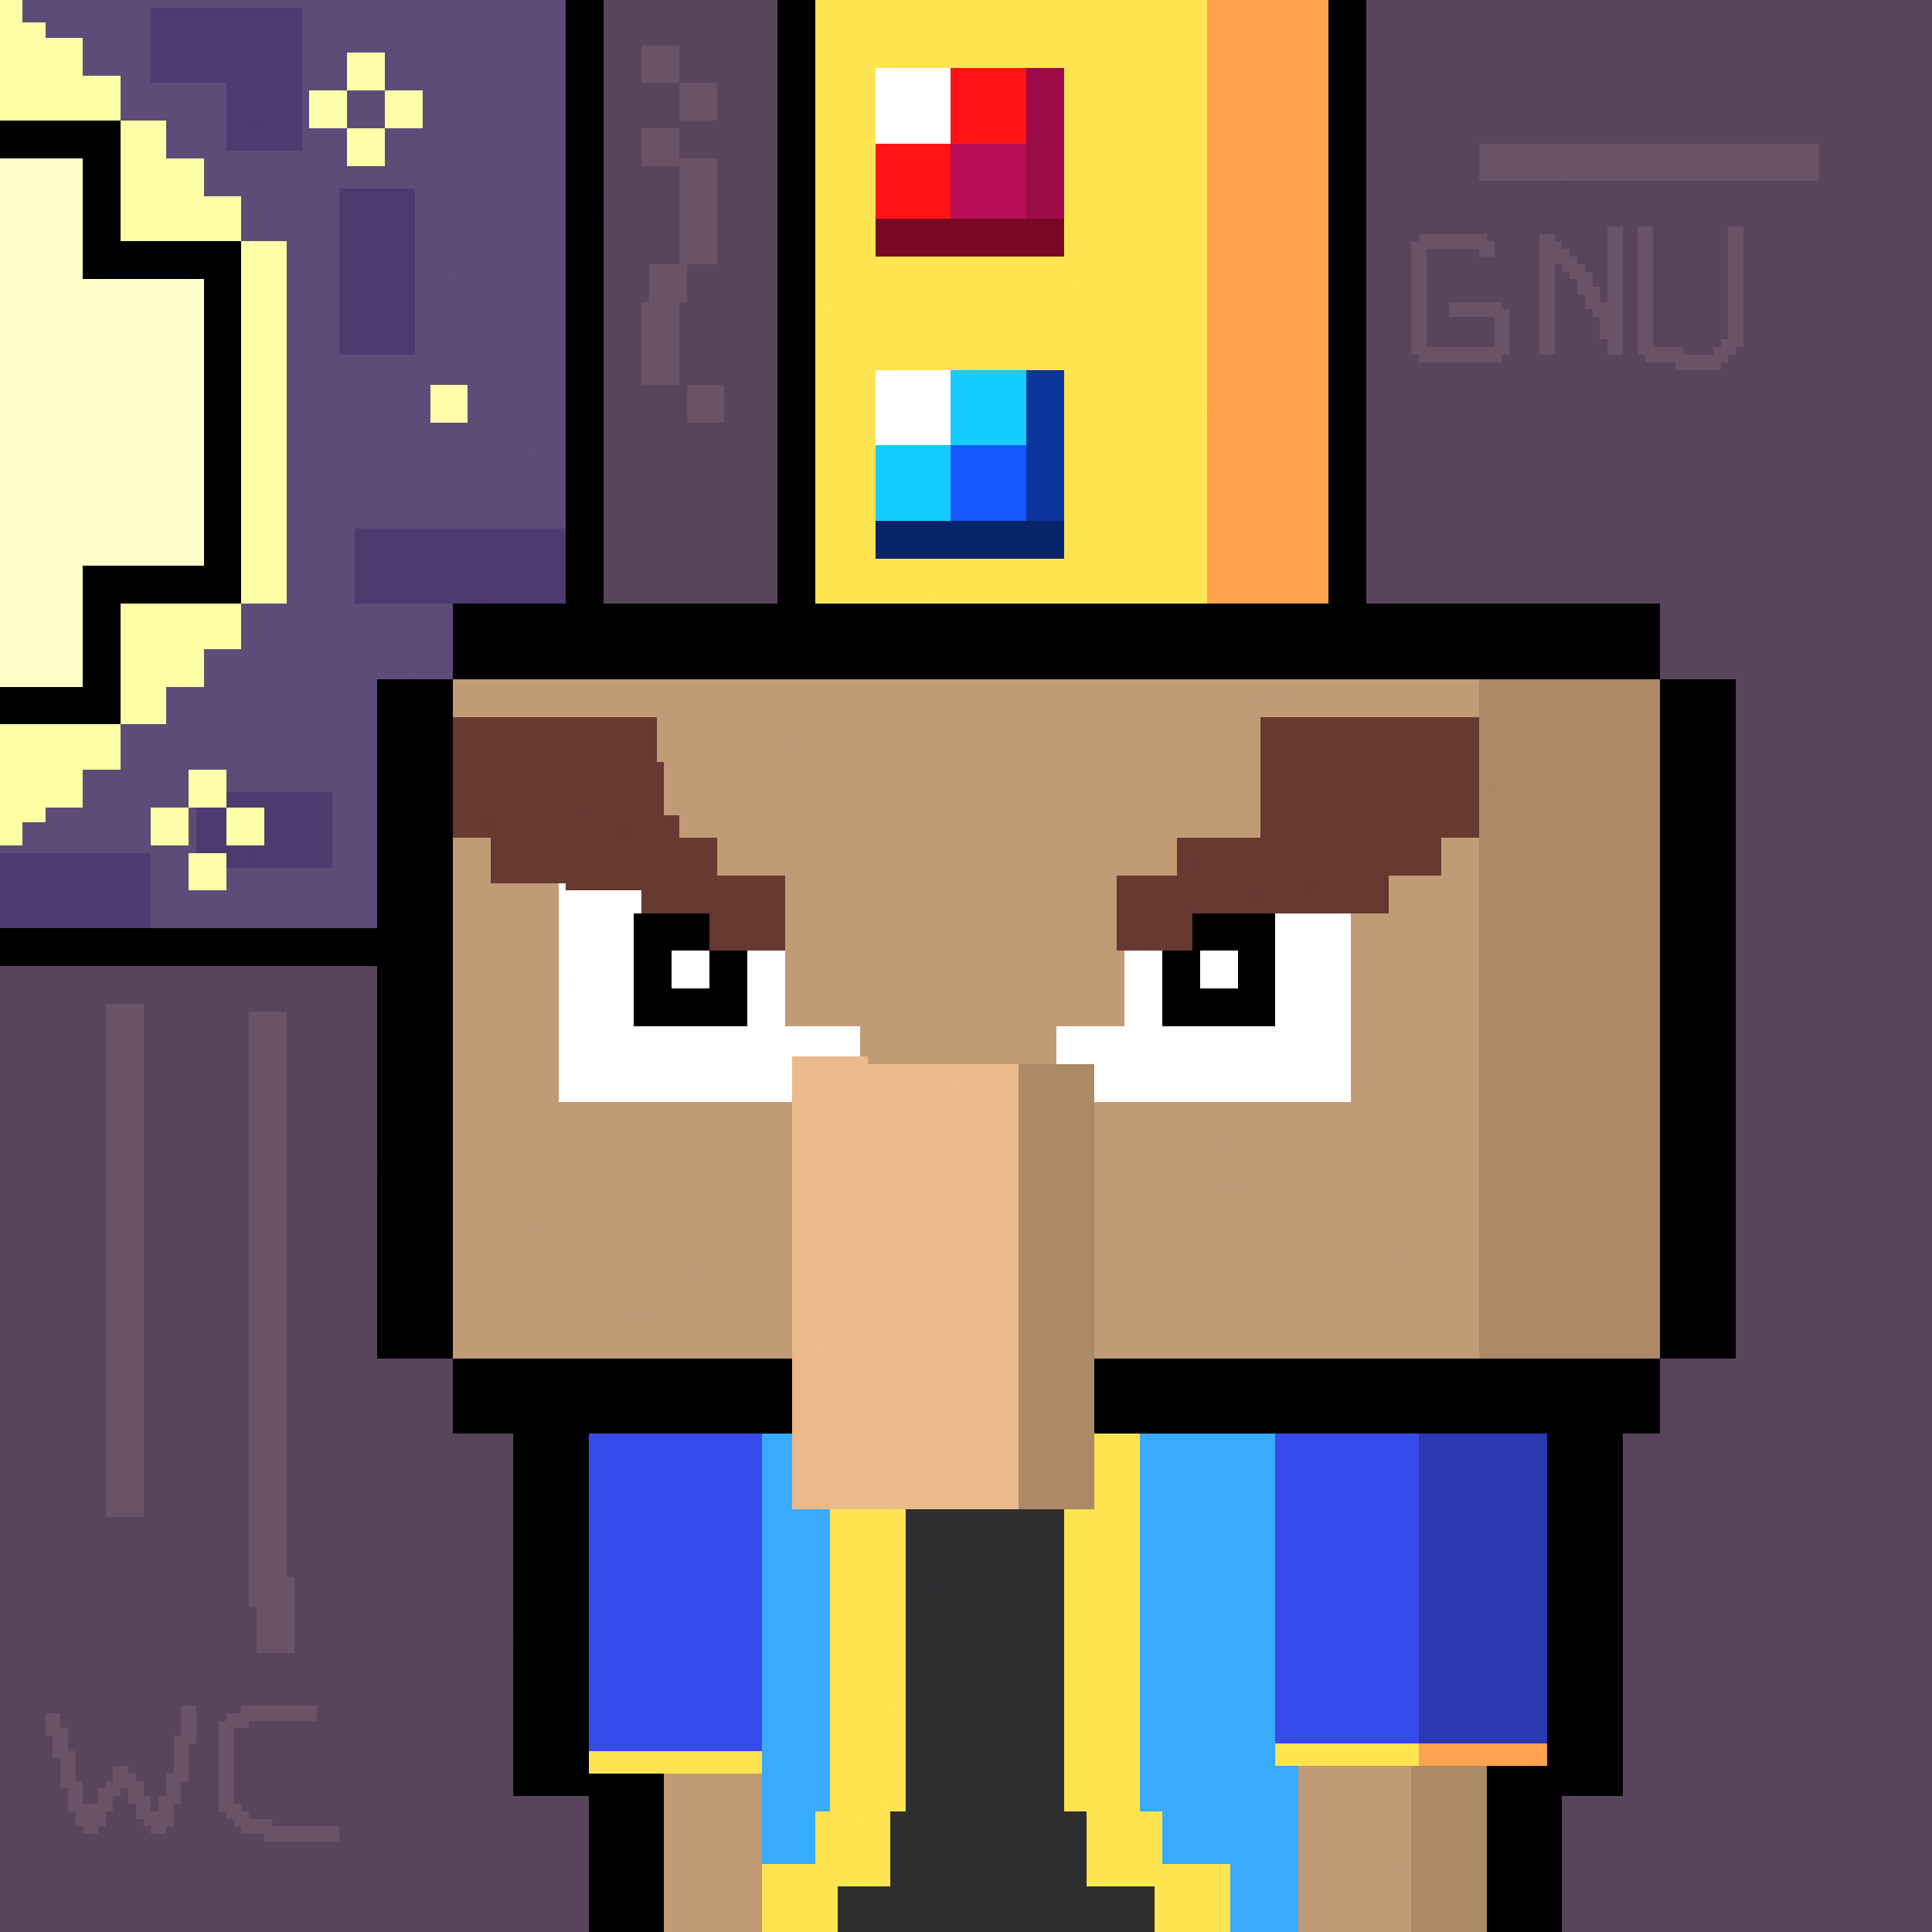 <svg xmlns="http://www.w3.org/2000/svg" viewBox="0 -0.5 256 256" shape-rendering="crispEdges">
  <rect x="0" y="-0.5" width="256" height="256" fill="#333333" stroke="none"/>
  <path stroke="#ffffa7" d="M0 0h3M0 1h3M0 2h3M0 3h6M0 4h6M0 5h11M0 6h11M0 7h11M0 8h11M0 9h11M0 10h16M0 11h16M0 12h16M0 13h16M0 14h11m1 0h4M0 15h16m0 1h6m-6 1h6m-6 1h6m-6 1h6m-6 1h6m-6 1h11m-11 1h11m-11 1h11m-11 1h11m-11 1h11m-11 1h16m-16 1h16m-16 1h6m1 0h9m-16 1h16m-16 1h16m-16 1h16m0 1h6m-6 1h6m-6 1h6m-6 1h6m-6 1h6m-6 1h6m-6 1h6m-6 1h4m1 0h1m-6 1h6m-6 1h6m-6 1h6m-6 1h6m-6 1h6m-6 1h6m-6 1h6m-6 1h6m-6 1h6m-6 1h6m-6 1h6m-6 1h6m-6 1h6m-6 1h6m-6 1h6m-6 1h6m-6 1h6m-6 1h5m-5 1h6m-6 1h6m-6 1h6m-6 1h6m-6 1h6m-6 1h6m-6 1h6m-6 1h6m-6 1h6m-6 1h6m-6 1h6m-6 1h6m-6 1h6m-6 1h6m-6 1h6m-6 1h6m-6 1h6m-6 1h6m-6 1h6m-6 1h6m-6 1h6m-6 1h6m-22 1h16m-16 1h16m-16 1h16m-16 1h16m-16 1h16m-16 1h16m-16 1h11m-11 1h11m-11 1h11m-11 1h11m-11 1h11m-11 1h6m-6 1h6m-6 1h6m-6 1h6m-6 1h6M0 96h16M0 97h16M0 98h16M0 99h16m-16 1h16m-16 1h16m-16 1h11m-11 1h11m-11 1h11m-11 1h11m-11 1h11m-11 1h6m-6 1h6m-6 1h3m-3 1h3m-3 1h3"/>
  <path stroke="#5d4c78" d="M3 0h72M3 1h17m20 0h35M3 2h14m1 0h2m20 0h35M6 3h14m20 0h35M6 4h14m20 0h35M11 5h9m20 0h35M11 6h9m20 0h35M11 7h9m20 0h6m5 0h24M11 8h5m1 0h3m20 0h6m5 0h24M11 9h9m20 0h4m1 0h1m5 0h24m-59 1h4m20 0h6m5 0h24m-59 1h14m10 0h6m5 0h24m-59 1h8m1 0h5m10 0h1m5 0h5m5 0h19m-59 1h14m10 0h1m5 0h5m5 0h19m-59 1h14m10 0h1m5 0h5m5 0h19m-59 1h14m10 0h1m5 0h5m5 0h19m-53 1h8m10 0h1m5 0h5m5 0h19m-53 1h8m10 0h6m5 0h24m-53 1h8m10 0h6m5 0h24m-53 1h8m10 0h6m5 0h24m-53 1h19m1 0h4m5 0h24m-48 1h19m5 0h24m-48 1h48m-48 1h48m-48 1h22m1 0h25m-48 1h18m10 0h20m-43 1h13m10 0h20m-43 1h13m10 0h20m-43 1h13m10 0h20m-43 1h13m10 0h20m-43 1h13m10 0h20m-43 1h13m10 0h20m-37 1h7m10 0h20m-37 1h7m10 0h20m-37 1h7m10 0h20m-37 1h7m10 0h20m-37 1h7m10 0h4m1 0h15m-37 1h7m10 0h20m-37 1h7m10 0h20m-37 1h7m10 0h20m-37 1h7m10 0h20m-37 1h7m10 0h20m-37 1h1m1 0h5m10 0h20m-37 1h7m10 0h20m-37 1h7m10 0h20m-37 1h7m10 0h20m-37 1h7m10 0h2m1 0h17m-37 1h37m-37 1h37m-37 1h37m-37 1h37m-37 1h19m5 0h13m-37 1h19m5 0h13m-37 1h19m5 0h13m-36 1h18m5 0h13m-37 1h19m5 0h13m-37 1h7m1 0h29m-37 1h37m-37 1h37m-37 1h32m1 0h4m-37 1h37m-37 1h37m-37 1h37m-37 1h37m-37 1h37m-37 1h37m-37 1h37m-37 1h37m-37 1h37m-37 1h37m-37 1h9m-9 1h9m-9 1h9m-9 1h9m-9 1h9m-9 1h9m-9 1h9m-9 1h9m-9 1h9m-9 1h9m-15 1h28m-28 1h25m1 0h2m-28 1h28m-28 1h28m-28 1h14m1 0h13m-28 1h28m-33 1h33m-33 1h33m-33 1h33m-33 1h27m1 0h5m-33 1h23m-28 1h28m-28 1h5m1 0h22m-28 1h28m-28 1h23m1 0h4m-28 1h28m-34 1h34m-34 1h34m-34 1h34m-34 1h34m-34 1h34m-34 1h34m-39 1h14m5 0h20m-39 1h14m5 0h20m-39 1h14m5 0h20m-39 1h14m19 0h6m-39 1h14m19 0h6m-44 1h14m5 0h1m18 0h6m-44 1h14m5 0h1m18 0h6m-47 1h17m5 0h1m18 0h6m-47 1h17m5 0h1m18 0h6m-47 1h17m5 0h1m18 0h6m-50 1h26m18 0h6m-30 1h5m19 0h6m-30 1h2m1 0h2m19 0h6m-30 1h5m5 0h20m-30 1h5m5 0h20m-30 1h5m5 0h20m-30 1h30m-30 1h30m-30 1h30m-30 1h30m-30 1h30"/>
  <path stroke="#000" d="M75 0h5m23 0h5m68 0h5M75 1h5m23 0h5m68 0h5M75 2h5m23 0h5m68 0h5M75 3h5m23 0h5m68 0h5M75 4h5m23 0h5m68 0h5M75 5h5m23 0h5m68 0h5M75 6h5m23 0h5m68 0h5M75 7h5m23 0h5m68 0h5M75 8h5m23 0h5m68 0h5M75 9h5m23 0h5m68 0h5M75 10h5m23 0h5m68 0h5M75 11h5m23 0h5m68 0h5M75 12h5m23 0h5m68 0h5M75 13h5m23 0h5m68 0h5M75 14h5m23 0h5m68 0h5M75 15h5m23 0h5m68 0h5M0 16h16m59 0h5m23 0h5m68 0h5M0 17h16m59 0h5m23 0h5m68 0h5M0 18h16m59 0h5m23 0h5m68 0h5M0 19h16m59 0h5m23 0h5m68 0h5M0 20h16m59 0h5m23 0h5m68 0h5M11 21h5m59 0h5m23 0h5m68 0h5M11 22h5m59 0h2m1 0h2m23 0h5m68 0h5M11 23h5m59 0h5m23 0h5m68 0h5M11 24h5m59 0h5m23 0h5m68 0h5M11 25h5m59 0h5m23 0h5m68 0h5M11 26h5m59 0h5m23 0h5m68 0h5M11 27h5m59 0h5m23 0h5m68 0h5M11 28h5m59 0h5m23 0h5m68 0h5M11 29h5m59 0h5m23 0h4m69 0h5M11 30h5m59 0h5m23 0h5m68 0h5M11 31h5m59 0h5m23 0h5m68 0h5M11 32h21m43 0h5m23 0h5m68 0h5M11 33h10m1 0h10m43 0h5m23 0h5m68 0h5M11 34h21m43 0h5m23 0h5m68 0h5M11 35h21m43 0h5m23 0h5m68 0h5M11 36h21m43 0h5m23 0h5m68 0h5M27 37h5m43 0h5m23 0h4m69 0h5M27 38h5m43 0h5m23 0h5m68 0h5M27 39h5m43 0h5m23 0h5m68 0h5M27 40h5m43 0h5m23 0h5m68 0h5M27 41h5m43 0h5m23 0h5m68 0h5M27 42h5m43 0h5m23 0h5m68 0h5M27 43h5m43 0h5m23 0h5m68 0h5M27 44h5m43 0h5m23 0h5m68 0h5M27 45h5m43 0h5m23 0h5m68 0h5M27 46h5m43 0h5m23 0h5m68 0h5M27 47h5m43 0h5m23 0h5m68 0h5M27 48h5m43 0h5m23 0h5m68 0h5M27 49h5m43 0h5m23 0h5m68 0h5M27 50h5m43 0h5m23 0h5m68 0h5M27 51h5m43 0h5m23 0h5m68 0h5M27 52h5m43 0h5m23 0h5m68 0h5M27 53h5m43 0h5m23 0h5m68 0h5M27 54h5m43 0h5m23 0h5m68 0h5M27 55h5m43 0h5m23 0h5m68 0h5M27 56h5m43 0h5m23 0h5m68 0h5M27 57h5m43 0h5m23 0h5m68 0h2m1 0h2M27 58h5m43 0h5m23 0h5m68 0h5M27 59h5m43 0h5m23 0h5m68 0h5M27 60h5m43 0h5m23 0h5m68 0h5M27 61h5m43 0h5m23 0h5m68 0h5M27 62h5m43 0h5m23 0h5m68 0h5M27 63h5m43 0h5m23 0h5m68 0h5M27 64h5m43 0h5m23 0h5m68 0h5M27 65h5m43 0h5m23 0h5m68 0h5M27 66h5m43 0h5m23 0h5m68 0h5M27 67h5m43 0h5m23 0h5m68 0h5M27 68h5m43 0h5m23 0h5m68 0h5M27 69h5m43 0h5m23 0h5m68 0h5M27 70h5m43 0h5m23 0h5m68 0h5M27 71h5m43 0h5m23 0h5m68 0h5M27 72h5m43 0h5m23 0h5m68 0h5M27 73h5m43 0h5m23 0h5m68 0h5M27 74h5m43 0h5m23 0h5m68 0h5M11 75h18m1 0h2m43 0h5m23 0h5m68 0h5M11 76h21m43 0h5m23 0h5m68 0h5M11 77h21m43 0h5m23 0h5m68 0h5M11 78h21m43 0h5m23 0h5m68 0h5M11 79h19m1 0h1m43 0h5m23 0h5m68 0h5M11 80h5m44 0h3m1 0h101m1 0h53M11 81h5m44 0h160M11 82h5m44 0h65m1 0h35m1 0h58M11 83h5m44 0h139m1 0h20M11 84h5m44 0h99m1 0h60M11 85h5m44 0h160M11 86h5m44 0h128m1 0h31M11 87h5m44 0h160M11 88h5m44 0h160M11 89h5m44 0h160M11 90h5m34 0h10m160 0h10M0 91h16m34 0h10m160 0h10M0 92h16m34 0h10m160 0h10M0 93h16m34 0h10m160 0h10M0 94h16m34 0h10m160 0h10M0 95h16m34 0h10m160 0h10M50 96h10m160 0h10M50 97h10m160 0h10M50 98h10m160 0h10M50 99h10m160 0h10m-180 1h10m160 0h10m-180 1h10m160 0h10m-180 1h10m160 0h10m-180 1h10m160 0h10m-180 1h10m160 0h10m-180 1h10m160 0h10m-180 1h10m160 0h10m-180 1h10m160 0h10m-180 1h10m160 0h10m-180 1h10m160 0h10m-180 1h10m160 0h10m-180 1h10m160 0h10m-180 1h10m160 0h10m-180 1h10m160 0h10m-180 1h10m160 0h10m-180 1h10m160 0h10m-180 1h10m160 0h10m-180 1h10m160 0h10m-180 1h10m160 0h10m-180 1h10m160 0h10m-180 1h10m160 0h10m-180 1h10m24 0h10m64 0h11m51 0h10m-180 1h10m24 0h10m64 0h11m51 0h10M0 123h60m24 0h10m64 0h11m51 0h1m1 0h8M0 124h60m24 0h10m64 0h11m51 0h10M0 125h3m1 0h56m24 0h10m64 0h11m51 0h10M0 126h60m24 0h5m5 0h5m55 0h5m5 0h5m51 0h10M0 127h60m24 0h5m5 0h5m55 0h5m5 0h5m51 0h10m-180 1h10m24 0h5m5 0h5m55 0h5m5 0h5m51 0h10m-180 1h10m24 0h5m5 0h5m55 0h5m5 0h5m51 0h10m-180 1h10m24 0h5m5 0h5m55 0h5m5 0h5m51 0h10m-180 1h10m24 0h15m55 0h15m51 0h10m-180 1h10m24 0h3m1 0h11m55 0h15m51 0h10m-180 1h10m24 0h15m55 0h15m51 0h10m-180 1h10m24 0h15m55 0h15m51 0h10m-180 1h10m24 0h15m55 0h15m51 0h10m-180 1h10m160 0h10m-180 1h10m160 0h10m-180 1h10m160 0h10m-180 1h10m160 0h10m-180 1h10m160 0h10m-180 1h10m160 0h10m-180 1h10m160 0h10m-180 1h10m160 0h10m-180 1h10m160 0h10m-180 1h10m160 0h10m-180 1h10m160 0h10m-180 1h10m160 0h10m-180 1h4m1 0h5m160 0h10m-180 1h10m160 0h10m-180 1h10m160 0h10m-180 1h10m160 0h10m-180 1h10m160 0h10m-180 1h10m160 0h10m-180 1h10m160 0h10m-180 1h10m160 0h10m-180 1h10m160 0h10m-180 1h10m160 0h10m-180 1h10m160 0h10m-180 1h10m160 0h10m-180 1h10m160 0h10m-180 1h10m160 0h10m-180 1h10m160 0h10m-180 1h10m160 0h10m-180 1h10m160 0h10m-180 1h10m160 0h10m-180 1h10m160 0h10m-180 1h10m160 0h10m-180 1h10m160 0h10m-180 1h10m160 0h10m-180 1h10m160 0h10m-180 1h10m160 0h10m-180 1h10m160 0h10m-180 1h10m160 0h10m-180 1h10m160 0h10m-180 1h10m160 0h10m-180 1h10m160 0h10m-180 1h10m160 0h10m-180 1h10m160 0h10m-180 1h10m160 0h10m-170 1h45m40 0h70m1 0h4m-160 1h45m40 0h21m1 0h53m-160 1h45m40 0h75m-160 1h45m40 0h48m1 0h26m-160 1h45m40 0h75m-160 1h19m1 0h25m40 0h75m-160 1h19m1 0h25m40 0h75m-160 1h45m40 0h75m-160 1h18m1 0h26m40 0h75m-160 1h45m40 0h75m-152 1h10m127 0h10m-147 1h10m127 0h10m-147 1h10m127 0h10m-147 1h10m127 0h10m-147 1h10m127 0h10m-147 1h10m127 0h10m-147 1h10m127 0h4m1 0h5m-147 1h10m127 0h10m-147 1h10m127 0h10m-147 1h10m127 0h10m-147 1h10m127 0h10m-147 1h10m127 0h10m-147 1h10m127 0h10m-147 1h10m127 0h4m1 0h5m-147 1h10m127 0h10m-147 1h10m127 0h10m-147 1h10m127 0h10m-147 1h10m127 0h10m-147 1h10m127 0h10m-147 1h10m127 0h10m-147 1h10m127 0h10m-147 1h10m127 0h10m-147 1h10m127 0h10m-147 1h10m127 0h10m-147 1h10m127 0h10m-147 1h10m127 0h10m-147 1h10m127 0h10m-147 1h10m127 0h10m-147 1h10m127 0h10m-147 1h10m127 0h10m-147 1h4m1 0h5m127 0h10m-147 1h10m127 0h10m-147 1h10m127 0h10m-147 1h10m127 0h10m-147 1h10m127 0h10m-147 1h10m127 0h10m-147 1h10m127 0h10m-147 1h10m127 0h10m-147 1h10m127 0h10m-147 1h10m127 0h10m-147 1h10m127 0h10m-147 1h10m127 0h10m-147 1h10m127 0h10m-147 1h10m127 0h10m-147 1h10m119 0h18m-147 1h20m109 0h6m1 0h11m-147 1h20m109 0h18m-147 1h20m109 0h18m-137 1h10m109 0h10m-129 1h10m109 0h2m1 0h7m-129 1h10m109 0h10m-129 1h10m109 0h3m1 0h6m-129 1h10m109 0h10m-129 1h10m109 0h10m-129 1h10m109 0h10m-129 1h10m109 0h10m-129 1h10m109 0h10m-129 1h10m109 0h10m-129 1h10m109 0h10m-129 1h10m109 0h10m-129 1h10m109 0h10m-129 1h10m109 0h10m-129 1h10m109 0h10m-129 1h10m109 0h10m-129 1h10m109 0h10m-129 1h10m109 0h10"/>
  <path stroke="#58455b" d="M80 0h23m78 0h75M80 1h23m78 0h75M80 2h23m78 0h75M80 3h23m78 0h75M80 4h23m78 0h75M80 5h23m78 0h75M80 6h5m5 0h13m78 0h75M80 7h5m5 0h13m78 0h59m1 0h15M80 8h5m5 0h13m78 0h75M80 9h5m5 0h13m78 0h75M80 10h4m6 0h13m78 0h75M80 11h10m5 0h8m78 0h75M80 12h10m5 0h8m78 0h75M80 13h10m5 0h8m78 0h75M80 14h10m5 0h8m78 0h75M80 15h10m5 0h8m78 0h43m1 0h31M80 16h23m78 0h75M80 17h5m5 0h2m1 0h10m78 0h75M80 18h5m5 0h13m78 0h75M80 19h5m5 0h13m79 0h14m45 0h15M80 20h5m5 0h13m78 0h15m45 0h15M80 21h5m10 0h8m78 0h15m45 0h15M80 22h10m5 0h8m78 0h15m45 0h15M80 23h10m5 0h8m78 0h15m45 0h15M80 24h10m5 0h8m78 0h26m1 0h48M80 25h10m5 0h8m78 0h45m1 0h15m1 0h13M80 26h10m5 0h8m78 0h75M81 27h9m5 0h8m78 0h75M80 28h10m5 0h8m78 0h36m1 0h38M80 29h10m5 0h8m78 0h75M80 30h10m5 0h8m78 0h32m2 0h2m2 0h10m2 0h21m1 0h3M80 31h10m5 0h8m78 0h7m9 0h7m2 0h7m2 0h2m2 0h10m2 0h25M80 32h10m5 0h8m78 0h6m11 0h6m3 0h6m2 0h2m2 0h10m2 0h25M80 33h10m5 0h5m1 0h2m78 0h6m2 0h7m2 0h6m4 0h5m2 0h2m2 0h10m2 0h25M80 34h10m5 0h8m78 0h6m2 0h15m5 0h4m2 0h2m2 0h10m2 0h25M80 35h6m5 0h12m78 0h6m2 0h15m2 0h1m3 0h3m2 0h2m2 0h10m2 0h25M80 36h6m5 0h12m78 0h6m2 0h15m2 0h2m3 0h2m2 0h2m2 0h10m2 0h25M80 37h6m5 0h12m78 0h6m2 0h15m2 0h3m2 0h2m2 0h2m2 0h10m2 0h25M80 38h6m5 0h12m78 0h6m2 0h15m2 0h3m3 0h1m2 0h2m2 0h10m2 0h25M80 39h6m5 0h12m78 0h6m2 0h15m2 0h2m1 0h1m2 0h1m2 0h2m2 0h10m2 0h25M80 40h2m1 0h2m5 0h13m78 0h6m2 0h3m7 0h5m2 0h4m5 0h2m2 0h10m2 0h25M82 41h3m5 0h13m78 0h6m2 0h3m8 0h4m2 0h5m4 0h2m2 0h10m2 0h25M80 42h5m5 0h13m78 0h6m2 0h9m2 0h4m2 0h6m3 0h2m2 0h10m2 0h25M80 43h5m5 0h13m78 0h6m2 0h9m2 0h4m2 0h6m3 0h2m2 0h10m2 0h25M80 44h5m5 0h13m78 0h6m2 0h9m2 0h4m2 0h6m3 0h2m2 0h10m2 0h25M80 45h5m5 0h13m78 0h6m2 0h9m2 0h4m2 0h7m2 0h2m2 0h9m3 0h25M80 46h5m5 0h13m78 0h6m13 0h4m2 0h7m2 0h2m6 0h4m3 0h26M80 47h5m5 0h13m78 0h7m11 0h19m11 0h27M80 48h5m5 0h9m1 0h3m78 0h41m6 0h28M80 49h5m5 0h13m78 0h75M80 50h5m5 0h13m78 0h75M80 51h11m5 0h7m78 0h16m1 0h58M80 52h11m5 0h7m78 0h75M80 53h11m5 0h7m78 0h75M81 54h10m5 0h7m78 0h52m1 0h22M80 55h11m5 0h7m78 0h75M80 56h23m78 0h75M80 57h23m78 0h75M80 58h23m78 0h75M80 59h3m1 0h19m78 0h75M80 60h23m78 0h75M80 61h23m78 0h75M80 62h23m78 0h75M80 63h23m78 0h75M80 64h23m78 0h73m1 0h1M80 65h23m78 0h75M80 66h23m78 0h20m1 0h54M80 67h23m78 0h75M80 68h23m78 0h47m1 0h27M80 69h23m78 0h75M80 70h23m78 0h75M80 71h23m78 0h75M80 72h23m78 0h75M80 73h23m78 0h58m1 0h4m1 0h11M80 74h23m78 0h34m1 0h40M80 75h23m78 0h75M80 76h23m78 0h75M80 77h23m78 0h75M80 78h23m78 0h31m1 0h43M80 79h23m78 0h75m-36 1h36m-36 1h36m-36 1h36m-36 1h36m-36 1h36m-36 1h36m-36 1h36m-36 1h36m-36 1h36m-36 1h36m-26 1h26m-26 1h26m-26 1h26m-26 1h26m-26 1h26m-26 1h26m-26 1h26m-26 1h26m-26 1h26m-26 1h26m-26 1h26m-26 1h26m-26 1h26m-26 1h26m-26 1h26m-26 1h26m-26 1h26m-26 1h26m-26 1h26m-26 1h26m-26 1h26m-26 1h26m-26 1h26m-26 1h26m-26 1h26m-26 1h26m-26 1h26m-26 1h26m-26 1h26m-26 1h26m-26 1h17m1 0h8m-26 1h26m-26 1h26m-26 1h11m1 0h14m-26 1h26m-26 1h26m-26 1h26m-26 1h26M0 128h50m180 0h26M0 129h50m180 0h26M0 130h4m1 0h45m180 0h26M0 131h25m1 0h24m180 0h26M0 132h48m1 0h1m180 0h26M0 133h14m5 0h31m180 0h26M0 134h14m5 0h14m5 0h12m180 0h26M0 135h5m1 0h8m5 0h14m5 0h12m180 0h26M0 136h14m5 0h14m5 0h12m180 0h26M0 137h14m5 0h5m1 0h8m5 0h12m180 0h26M0 138h14m5 0h14m5 0h12m180 0h26M0 139h14m5 0h14m5 0h12m180 0h26M0 140h14m5 0h14m5 0h12m180 0h11m1 0h14M0 141h14m5 0h14m5 0h12m180 0h26M0 142h14m5 0h14m5 0h12m180 0h26M0 143h14m5 0h14m5 0h12m180 0h26M0 144h14m5 0h14m5 0h12m180 0h26M0 145h14m5 0h14m5 0h12m180 0h26M0 146h14m5 0h14m5 0h12m180 0h26M0 147h14m5 0h14m5 0h12m180 0h2m1 0h23M0 148h14m5 0h14m5 0h12m180 0h26M0 149h11m1 0h2m6 0h13m5 0h12m180 0h26M0 150h14m5 0h14m5 0h12m180 0h26M0 151h14m5 0h14m5 0h12m180 0h26M0 152h14m5 0h14m5 0h12m180 0h26M0 153h14m5 0h14m5 0h12m180 0h26M0 154h14m5 0h14m5 0h11m181 0h26M0 155h14m6 0h13m5 0h2m1 0h9m180 0h26M0 156h14m5 0h14m5 0h12m180 0h26M0 157h14m5 0h14m5 0h12m180 0h26M0 158h14m5 0h14m5 0h12m180 0h26M0 159h14m5 0h14m5 0h9m1 0h2m180 0h26M0 160h14m5 0h14m5 0h12m180 0h26M0 161h14m5 0h14m5 0h12m180 0h26M0 162h14m5 0h14m5 0h12m180 0h26M0 163h14m5 0h6m1 0h7m5 0h12m180 0h26M0 164h14m5 0h14m5 0h12m180 0h17m1 0h2m1 0h5M0 165h14m5 0h14m5 0h12m180 0h26M0 166h14m5 0h14m5 0h12m180 0h26M0 167h14m5 0h14m5 0h12m180 0h26M0 168h14m5 0h12m1 0h1m5 0h12m180 0h26M0 169h14m5 0h14m5 0h12m180 0h26M0 170h14m5 0h14m5 0h12m180 0h26M0 171h14m5 0h14m5 0h12m180 0h26M0 172h14m5 0h14m5 0h12m180 0h26M0 173h14m5 0h14m5 0h12m180 0h26M0 174h14m5 0h14m5 0h12m180 0h26M0 175h14m5 0h3m1 0h10m5 0h9m1 0h2m180 0h26M0 176h14m5 0h14m5 0h12m180 0h26M0 177h14m5 0h14m5 0h12m180 0h26M0 178h14m5 0h14m5 0h12m180 0h26M0 179h14m5 0h14m5 0h12m180 0h26M0 180h14m5 0h14m5 0h18m1 0h3m160 0h36M0 181h14m5 0h14m5 0h22m160 0h6m1 0h29M0 182h14m5 0h14m5 0h22m160 0h36M0 183h14m5 0h14m5 0h22m160 0h36M0 184h14m5 0h14m5 0h22m160 0h36M0 185h14m5 0h14m5 0h22m160 0h36M0 186h14m5 0h14m5 0h22m160 0h36M0 187h14m5 0h14m5 0h22m160 0h36M0 188h14m5 0h14m5 0h22m160 0h36M0 189h14m5 0h14m5 0h22m160 0h36M0 190h14m5 0h14m5 0h30m147 0h41M0 191h14m5 0h9m1 0h4m5 0h30m147 0h41M0 192h14m5 0h14m5 0h30m147 0h41M0 193h2m1 0h11m5 0h14m5 0h30m147 0h41M0 194h14m5 0h14m5 0h30m147 0h41M0 195h14m5 0h14m5 0h30m147 0h41M0 196h14m5 0h14m5 0h30m147 0h41M0 197h10m1 0h3m5 0h14m5 0h30m147 0h41M0 198h14m5 0h14m5 0h30m147 0h41M0 199h14m5 0h14m5 0h16m1 0h13m147 0h41M0 200h14m5 0h14m5 0h30m147 0h41M0 201h33m5 0h30m147 0h41M0 202h33m5 0h30m147 0h41M0 203h33m5 0h30m147 0h31m1 0h9M0 204h33m5 0h30m147 0h41M0 205h33m5 0h30m147 0h41M0 206h33m5 0h30m147 0h41M0 207h33m5 0h30m147 0h41M0 208h33m5 0h16m1 0h13m147 0h41M0 209h33m6 0h29m147 0h41M0 210h33m6 0h29m147 0h41M0 211h33m6 0h29m147 0h41M0 212h33m6 0h29m147 0h5m1 0h35M0 213h34m5 0h29m147 0h41M0 214h34m5 0h29m147 0h41M0 215h34m5 0h2m1 0h26m147 0h41M0 216h34m5 0h29m147 0h41M0 217h34m5 0h28m148 0h41M0 218h28m1 0h5m5 0h29m147 0h41M0 219h68m147 0h41M0 220h68m147 0h41M0 221h68m147 0h41M0 222h68m147 0h41M0 223h68m147 0h41M0 224h68m147 0h28m1 0h12M0 225h68m147 0h41M0 226h24m2 0h6m10 0h26m147 0h2m1 0h9m1 0h28M0 227h6m2 0h16m2 0h4m12 0h26m147 0h41M0 228h6m2 0h16m2 0h3m4 0h11m1 0h23m147 0h41M0 229h6m3 0h15m2 0h3m2 0h37m147 0h41M0 230h7m2 0h14m3 0h3m2 0h37m147 0h41M0 231h7m2 0h14m2 0h4m2 0h37m147 0h41M0 232h7m3 0h13m2 0h2m1 0h1m2 0h37m147 0h41M0 233h8m2 0h13m2 0h4m2 0h37m147 0h41M0 234h8m2 0h5m2 0h6m2 0h4m2 0h37m147 0h41M0 235h8m2 0h5m3 0h4m3 0h4m2 0h37m147 0h41M0 236h8m3 0h3m5 0h3m2 0h5m2 0h37m147 0h41M0 237h9m2 0h2m3 0h1m2 0h3m3 0h4m2 0h37m147 0h41M0 238h9m2 0h2m2 0h2m3 0h1m3 0h5m2 0h47m129 0h49M0 239h9m6 0h3m2 0h1m2 0h6m3 0h46m129 0h49M0 240h10m4 0h4m5 0h7m3 0h45m129 0h49M0 241h10m4 0h5m4 0h8m5 0h23m1 0h18m129 0h49M0 242h11m2 0h7m2 0h10m13 0h33m129 0h46m1 0h2M0 243h35m10 0h33m129 0h49M0 244h13m1 0h64m129 0h49M0 245h78m129 0h49M0 246h78m129 0h49M0 247h78m129 0h20m1 0h28M0 248h78m129 0h21m1 0h27M0 249h78m129 0h49M0 250h6m1 0h71m129 0h49M0 251h78m129 0h49M0 252h78m129 0h49M0 253h78m129 0h49M0 254h78m129 0h49M0 255h78m129 0h49"/>
  <path stroke="#fee451" d="M108 0h52m-52 1h52m-52 1h52m-52 1h52m-52 1h52m-52 1h52m-52 1h52m-52 1h52m-52 1h52m-52 1h8m25 0h19m-52 1h8m25 0h19m-52 1h8m25 0h19m-52 1h8m25 0h19m-52 1h8m25 0h19m-52 1h8m25 0h19m-52 1h8m25 0h19m-52 1h8m25 0h19m-52 1h8m25 0h19m-52 1h8m25 0h19m-52 1h8m25 0h5m1 0h13m-52 1h8m25 0h19m-52 1h8m25 0h19m-52 1h8m25 0h19m-52 1h8m25 0h19m-52 1h8m25 0h19m-52 1h8m25 0h19m-52 1h8m25 0h19m-52 1h8m25 0h19m-52 1h8m25 0h19m-52 1h8m25 0h19m-52 1h8m25 0h19m-52 1h8m25 0h19m-52 1h8m25 0h19m-52 1h8m25 0h19m-52 1h52m-52 1h52m-52 1h52m-52 1h34m1 0h17m-52 1h32m1 0h19m-52 1h52m-52 1h1m1 0h50m-52 1h52m-52 1h52m-52 1h52m-52 1h9m1 0h37m1 0h4m-52 1h49m1 0h2m-52 1h52m-52 1h52m-52 1h52m-52 1h8m25 0h18m-51 1h8m25 0h19m-52 1h8m25 0h19m-52 1h8m25 0h19m-52 1h8m25 0h19m-52 1h8m25 0h19m-52 1h8m25 0h19m-52 1h8m25 0h19m-52 1h8m25 0h19m-52 1h8m25 0h19m-52 1h8m25 0h19m-52 1h8m25 0h19m-52 1h8m25 0h19m-52 1h8m25 0h19m-52 1h8m25 0h19m-52 1h8m25 0h19m-52 1h8m25 0h19m-52 1h8m25 0h19m-52 1h8m25 0h19m-52 1h8m25 0h19m-52 1h8m25 0h19m-52 1h8m25 0h19m-52 1h8m25 0h19m-52 1h8m25 0h19m-52 1h8m25 0h19m-52 1h25m1 0h3m1 0h22m-52 1h52m-52 1h52m-52 1h6m1 0h22m1 0h22m-52 1h52m-52 1h15m1 0h36m-15 111h6m-6 1h6m-6 1h6m-6 1h6m-6 1h6m-6 1h6m-6 1h6m-6 1h6m-6 1h6m-6 1h6m-41 1h10m21 0h10m-41 1h10m21 0h10m-41 1h10m21 0h10m-41 1h10m21 0h10m-41 1h10m21 0h10m-41 1h10m21 0h10m-41 1h10m21 0h10m-41 1h10m21 0h10m-41 1h10m21 0h10m-41 1h10m21 0h10m-41 1h10m21 0h10m-41 1h10m21 0h10m-41 1h10m21 0h10m-41 1h10m21 0h10m-41 1h10m21 0h10m-41 1h10m21 0h10m-41 1h10m21 0h10m-41 1h10m21 0h10m-41 1h10m21 0h10m-41 1h10m21 0h10m-41 1h10m21 0h10m-41 1h10m21 0h10m-41 1h10m21 0h10m-41 1h10m21 0h1m1 0h8m-41 1h10m21 0h10m-41 1h10m21 0h10m-41 1h8m1 0h1m21 0h10m-41 1h10m21 0h3m1 0h6m-41 1h10m21 0h10m-41 1h10m21 0h10m-41 1h10m21 0h10m-41 1h10m21 0h10m18 0h19m-110 1h23m9 0h10m21 0h4m1 0h5m18 0h19m-110 1h23m9 0h10m21 0h10m18 0h19m-110 1h23m9 0h10m21 0h10m-41 1h10m21 0h10m-41 1h10m21 0h10m-41 1h10m21 0h10m-41 1h10m21 0h10m-41 1h7m1 0h2m21 0h10m-43 1h10m26 0h10m-46 1h5m1 0h4m26 0h10m-46 1h10m26 0h10m-46 1h10m26 0h10m-46 1h10m26 0h10m-46 1h10m26 0h10m-46 1h10m26 0h10m-53 1h17m26 0h19m-62 1h17m26 0h19m-62 1h17m26 0h19m-62 1h10m42 0h10m-62 1h10m42 0h10m-62 1h10m42 0h10m-62 1h10m42 0h10m-62 1h10m42 0h10m-62 1h10m42 0h10"/>
  <path stroke="#fea350" d="M160 0h16m-16 1h16m-16 1h16m-16 1h16m-16 1h16m-16 1h16m-16 1h16m-16 1h16m-16 1h16m-16 1h16m-16 1h16m-16 1h16m-16 1h16m-16 1h8m1 0h7m-16 1h16m-16 1h16m-16 1h16m-16 1h16m-16 1h16m-16 1h16m-16 1h16m-16 1h16m-16 1h16m-16 1h16m-16 1h16m-16 1h16m-16 1h16m-16 1h16m-16 1h16m-16 1h16m-16 1h16m-16 1h16m-16 1h16m-16 1h16m-16 1h16m-16 1h16m-16 1h13m1 0h2m-16 1h16m-16 1h16m-16 1h16m-16 1h16m-16 1h16m-16 1h16m-16 1h16m-16 1h16m-16 1h16m-16 1h16m-16 1h16m-16 1h16m-16 1h16m-16 1h16m-16 1h16m-16 1h16m-16 1h16m-15 1h15m-16 1h16m-16 1h16m-16 1h16m-16 1h16m-16 1h16m-16 1h16m-16 1h16m-16 1h16m-16 1h16m-16 1h16m-16 1h16m-16 1h16m-16 1h16m-16 1h16m-16 1h16m-16 1h16m-16 1h16m-16 1h16m-16 1h16m-16 1h16m-16 1h16m-16 1h16m-16 1h16m-16 1h16m-16 1h16"/>
  <path stroke="#4c3b6f" d="M20 1h20M20 2h20M20 3h20M20 4h14m1 0h5M20 5h20M20 6h20M20 7h20M20 8h20M20 9h20m-20 1h20m-10 1h10m-10 1h10m-10 1h10m-10 1h10m-10 1h10m-10 1h3m1 0h6m-10 1h10m-10 1h10m-10 1h10m5 6h10m-10 1h10m-10 1h10m-10 1h10m-10 1h10m-10 1h10m-10 1h10m-10 1h10m-10 1h10m-10 1h10m-10 1h10m-10 1h10m-10 1h10m-10 1h10m-10 1h10m-10 1h10m-10 1h10m-10 1h10m-10 1h10m-10 1h10m-10 1h10m-10 1h10m-8 24h4m1 0h23m-28 1h28m-28 1h28m-28 1h28m-28 1h28m-28 1h28m-28 1h28m-28 1h28m-28 1h28m-28 1h28m-45 26h14m-14 1h14m-18 1h4m5 0h9m-18 1h4m5 0h9m-18 1h4m5 0h9m-18 1h4m5 0h1m1 0h7m-18 1h4m5 0h9m-18 1h18m-44 1h20m10 0h3m1 0h10m-44 1h20m10 0h14m-44 1h20m-20 1h20m-20 1h20m-20 1h20m-20 1h20m-20 1h20m-20 1h20m-20 1h20"/>
  <path stroke="#5d4c79" d="M17 2h1m20 52h1"/>
  <path stroke="#4d3b6f" d="M34 4h1m1 106h1"/>
  <path stroke="#6a5367" d="M85 6h5m-5 1h5m-5 1h5m-5 1h5m-5 1h5m0 1h5m-5 1h5m-5 1h5m-5 1h5m-5 1h5m-10 2h5m-5 1h5m-5 1h5m106 0h45M85 20h5m106 0h45M85 21h10m101 0h45M90 22h5m101 0h10m1 0h34M90 23h5m101 0h45M90 24h5m-5 1h5m-5 1h5m-5 1h5m-5 1h5m-5 1h5m-5 1h5m118 0h2m2 0h2m10 0h2M90 31h5m93 0h9m7 0h2m7 0h2m2 0h2m10 0h2M90 32h5m92 0h11m6 0h3m6 0h2m2 0h2m10 0h2M90 33h5m92 0h2m7 0h2m6 0h4m5 0h2m2 0h2m10 0h2M90 34h5m92 0h2m15 0h5m4 0h2m2 0h2m10 0h2M86 35h5m96 0h2m15 0h2m1 0h3m3 0h2m2 0h2m10 0h2M86 36h5m96 0h2m15 0h2m2 0h3m2 0h2m2 0h2m10 0h2M86 37h5m96 0h2m15 0h2m3 0h2m2 0h2m2 0h2m10 0h2M86 38h5m96 0h2m15 0h2m3 0h3m1 0h2m2 0h2m10 0h2M86 39h5m96 0h2m15 0h2m4 0h2m1 0h2m2 0h2m10 0h2M85 40h5m97 0h2m3 0h7m5 0h2m4 0h5m2 0h2m10 0h2M85 41h5m97 0h2m3 0h8m4 0h2m5 0h4m2 0h2m10 0h2M85 42h5m97 0h2m9 0h2m4 0h2m6 0h3m2 0h2m10 0h2M85 43h5m97 0h2m9 0h2m4 0h2m6 0h3m2 0h2m10 0h2M85 44h5m97 0h2m9 0h2m4 0h2m6 0h3m2 0h2m10 0h2M85 45h5m97 0h2m9 0h2m4 0h2m7 0h2m2 0h2m9 0h3M85 46h5m97 0h13m4 0h2m7 0h2m2 0h6m4 0h3M85 47h5m98 0h11m20 0h10M85 48h5m132 0h6M85 49h5m-5 1h5m1 1h5m-5 1h5m-5 1h5m-5 1h5m-5 1h5m-82 78h5m-5 1h5m14 0h5m-24 1h5m14 0h5m-24 1h5m14 0h5m-24 1h5m14 0h5m-24 1h5m14 0h5m-24 1h5m14 0h5m-24 1h5m14 0h5m-24 1h5m14 0h5m-24 1h5m14 0h5m-24 1h5m14 0h5m-24 1h5m14 0h5m-24 1h5m14 0h5m-24 1h5m14 0h5m-24 1h5m14 0h5m-24 1h5m14 0h5m-24 1h5m14 0h5m-24 1h5m14 0h5m-24 1h5m14 0h5m-24 1h5m14 0h5m-24 1h5m14 0h5m-24 1h5m14 0h5m-24 1h5m14 0h5m-24 1h5m14 0h5m-24 1h5m14 0h5m-24 1h5m14 0h5m-24 1h5m14 0h5m-24 1h5m14 0h5m-24 1h5m14 0h5m-24 1h5m14 0h5m-24 1h5m14 0h5m-24 1h5m14 0h5m-24 1h5m14 0h5m-24 1h5m14 0h5m-24 1h5m14 0h5m-24 1h5m14 0h5m-24 1h5m14 0h5m-24 1h5m14 0h5m-24 1h5m14 0h5m-24 1h5m14 0h5m-24 1h5m14 0h5m-24 1h5m14 0h5m-24 1h5m14 0h5m-24 1h5m14 0h5m-24 1h5m14 0h5m-24 1h5m14 0h5m-24 1h5m14 0h5m-24 1h5m14 0h5m-24 1h5m14 0h5m-24 1h5m14 0h5m-24 1h5m14 0h5m-24 1h5m14 0h5m-24 1h5m14 0h5m-24 1h5m14 0h5m-24 1h5m14 0h5m-24 1h5m14 0h5m-24 1h5m14 0h5m-24 1h5m14 0h5m-24 1h5m14 0h5m-24 1h5m14 0h5m-24 1h5m14 0h4m-23 1h5m14 0h5m-24 1h5m14 0h5m-24 1h5m14 0h5m-24 1h5m14 0h5m-24 1h5m14 0h5m-24 1h5m15 0h4m-24 1h5m14 0h5m-5 1h5m-5 1h5m-5 1h5m-5 1h5m-5 1h5m-5 1h5m-5 1h5m-5 1h5m-5 1h6m-6 1h6m-6 1h6m-6 1h6m-5 1h5m-5 1h5m-5 1h5m-5 1h5m-5 1h5m-5 1h5m-15 8h2m6 0h10m-36 1h2m16 0h2m4 0h12m-36 1h2m16 0h2m3 0h4m-27 1h3m15 0h2m3 0h2m-24 1h2m14 0h3m3 0h2m-24 1h2m14 0h2m4 0h2m-24 1h3m13 0h2m4 0h2m-23 1h2m13 0h2m4 0h2m-23 1h2m5 0h2m6 0h2m4 0h2m-23 1h2m5 0h3m4 0h3m4 0h2m-23 1h3m3 0h5m3 0h2m5 0h2m-22 1h2m2 0h1m1 0h1m1 0h2m3 0h2m5 0h2m-22 1h2m2 0h2m2 0h3m1 0h3m5 0h2m-22 1h6m3 0h1m2 0h2m6 0h3m-22 1h4m4 0h5m7 0h3m-23 1h4m5 0h4m8 0h5m-25 1h2m7 0h2m10 0h13m-10 1h10"/>
  <path stroke="#ffffa9" d="M46 7h5m-5 1h5m-5 1h5m-5 1h5m-5 1h5m-10 1h5m5 0h5m-15 1h5m5 0h5m-15 1h5m5 0h5m-15 1h5m5 0h5m-15 1h5m5 0h5m-10 1h5m-5 1h5m-5 1h5m-5 1h5m-5 1h5m6 30h5m-5 1h5m-5 1h5m-5 1h5m-5 1h5m-37 47h5m-5 1h5m-5 1h5m-5 1h5m-5 1h5m-10 1h5m5 0h5m-15 1h5m5 0h5m-15 1h5m5 0h5m-15 1h5m5 0h5m-15 1h5m5 0h5m-10 2h5m-5 1h5m-5 1h5m-5 1h5m-5 1h5"/>
  <path stroke="#58455a" d="M240 7h1M80 27h1m136 1h1m-118 5h1m132 21h1M83 59h1m117 7h1m37 7h1m-25 1h1m31 46h1m-7 3h1m-217 8h1m22 1h1m192 8h1m5 24h1m2 0h1M47 175h1m8 5h1m-29 11h1m-27 2h1m7 4h1m43 11h1m165 4h1m-154 5h1m149 9h1m9 0h1m-184 2h1m-21 9h1m34 4h1m-47 3h1m214 4h1"/>
  <path stroke="#5c4c78" d="M16 8h1m27 1h1m4 15h1m7 22h1M45 56h1m0 28h1m-20 8h1m17 2h1m-24 20h1"/>
  <path stroke="#fff" d="M116 9h10m-10 1h10m-10 1h10m-10 1h10m-10 1h10m-10 1h10m-10 1h10m-10 1h10m-10 1h10m-10 1h10m-10 31h10m-10 1h10m-10 1h10m-10 1h10m-10 1h10m-10 1h10m-10 1h10m-10 1h10m-10 1h10m-10 1h10m-52 59h1m-1 1h11m-11 1h11m-11 1h11m-11 1h10m85 0h10m-105 1h10m85 0h10m-105 1h10m85 0h6m1 0h3m-105 1h10m85 0h10m-105 1h10m85 0h10m-105 1h10m5 0h5m5 0h5m45 0h5m5 0h5m5 0h10m-105 1h10m5 0h5m5 0h5m45 0h5m5 0h5m5 0h10m-105 1h10m5 0h5m5 0h5m45 0h5m5 0h5m5 0h10m-105 1h10m5 0h5m5 0h5m45 0h5m5 0h5m5 0h10m-105 1h1m1 0h8m5 0h5m5 0h5m45 0h5m5 0h5m5 0h10m-105 1h10m15 0h5m45 0h5m15 0h10m-105 1h10m15 0h5m45 0h5m15 0h10m-105 1h10m15 0h5m45 0h5m15 0h10m-105 1h10m15 0h5m45 0h5m15 0h10m-105 1h10m15 0h5m45 0h5m15 0h10m-105 1h40m26 0h39m-105 1h40m26 0h39m-105 1h40m26 0h39m-105 1h40m26 0h39m-105 1h6m1 0h22m1 0h1m35 0h39m-105 1h31m40 0h34m-105 1h31m40 0h34m-105 1h31m40 0h34m-105 1h31m40 0h33m-104 1h31m40 0h34"/>
  <path stroke="#fe1413" d="M126 9h10m-10 1h10m-10 1h5m1 0h4m-10 1h10m-10 1h10m-10 1h10m-10 1h10m-10 1h10m-10 1h10m-10 1h10m-20 1h10m-10 1h10m-10 1h10m-10 1h10m-10 1h10m-10 1h10m-10 1h10m-10 1h10m-10 1h10m-10 1h10"/>
  <path stroke="#9c0c49" d="M136 9h5m-5 1h5m-5 1h5m-5 1h5m-5 1h5m-5 1h5m-5 1h5m-5 1h2m1 0h2m-5 1h5m-5 1h5m-5 1h5m-5 1h5m-5 1h5m-5 1h5m-5 1h5m-5 1h5m-5 1h5m-5 1h5m-5 1h5m-5 1h5"/>
  <path stroke="#59455b" d="M84 10h1m96 9h1m44 6h1m15 0h1m-35 14h1M80 41h1m18 7h1m97 3h1M80 54h1m173 10h1m-11 9h1m-33 5h1M4 130h1m0 5h1m18 2h1m207 10h1m-214 2h1m20 6h1m6 4h1m-17 9h1m-10 7h1m203 6h1M54 199h1m191 4h1m6 39h1"/>
  <path stroke="#ff1413" d="M131 11h1"/>
  <path stroke="#5d4d78" d="M24 12h1m16 8h1m17 16h1m-21 6h1m30 17h1M57 81h1m-4 8h1"/>
  <path stroke="#fea250" d="M168 13h1m-9 41h1"/>
  <path stroke="#feffa7" d="M11 14h1m10 14h1m13 11h1"/>
  <path stroke="#58445b" d="M224 15h1M92 17h1m159 13h1M82 40h1m-2 1h1m146 27h1M11 149h1m37 5h1m-31 1h1m5 8h1m15 52h1m-14 3h1m214 6h1m-217 8h1m199 15h1M6 250h1"/>
  <path stroke="#4c3a6f" d="M33 16h1m-1 97h1"/>
  <path stroke="#9c0c48" d="M138 16h1"/>
  <path stroke="#b80e55" d="M126 19h10m-10 1h10m-10 1h10m-10 1h10m-10 1h10m-10 1h10m-10 1h10m-10 1h10m-10 1h10m-10 1h7m1 0h2"/>
  <path stroke="#fee450" d="M146 19h1m8 25h1m-23 30h1m3 3h1m6 150h1m0 5h1"/>
  <path stroke="#ffffcb" d="M0 21h11M0 22h11M0 23h11M0 24h11M0 25h11M0 26h11M0 27h11M0 28h11M0 29h11M0 30h11M0 31h11M0 32h11M0 33h11M0 34h11M0 35h11M0 36h11M0 37h27M0 38h27M0 39h27M0 40h27M0 41h27M0 42h27M0 43h27M0 44h27M0 45h27M0 46h13m1 0h13M0 47h27M0 48h27M0 49h27M0 50h27M0 51h27M0 52h27M0 53h27M0 54h27M0 55h27M0 56h27M0 57h27M0 58h27M0 59h27M0 60h27M0 61h27M0 62h27M0 63h27M0 64h27M0 65h27M0 66h27M0 67h27M0 68h27M0 69h27M0 70h9m1 0h17M0 71h27M0 72h27M0 73h27M0 74h27M0 75h11M0 76h11M0 77h11M0 78h11M0 79h11M0 80h11M0 81h11M0 82h11M0 83h11M0 84h11M0 85h11M0 86h11M0 87h11M0 88h11M0 89h11M0 90h11"/>
  <path stroke="#000100" d="M77 22h1M21 33h1m41 47h1m97 2h1m26 4h1m4 97h1m-115 3h1m120 55h1"/>
  <path stroke="#6b5367" d="M206 22h1M19 239h1"/>
  <path stroke="#58445a" d="M207 24h1"/>
  <path stroke="#b90e55" d="M133 28h1"/>
  <path stroke="#000001" d="M107 29h1m-1 8h1M29 75h1m0 4h1m134 1h1m53 0h1M3 125h1m83 7h1m-34 16h1m111 33h1m-88 4h1m-2 3h1m130 8h1m-7 39h1"/>
  <path stroke="#7a0724" d="M116 29h16m1 0h8m-25 1h25m-25 1h25m-25 1h25m-25 1h15m1 0h9"/>
  <path stroke="#7a0624" d="M132 29h1"/>
  <path stroke="#7b0724" d="M131 33h1"/>
  <path stroke="#ffa350" d="M173 36h1"/>
  <path stroke="#fee551" d="M142 37h1m-34 3h1m13 39h1m-6 147h1m-2 13h1m-5 2h1"/>
  <path stroke="#ffe451" d="M140 38h1m-24 6h1m39 1h1m1 4h1m-23 25h1m-24 3h1m27 146h1"/>
  <path stroke="#feffcb" d="M13 46h1M9 70h1"/>
  <path stroke="#6a5366" d="M218 47h1M37 193h1m-5 6h1"/>
  <path stroke="#14ccff" d="M126 49h10m-10 1h10m-10 1h10m-10 1h10m-10 1h10m-10 1h10m-10 1h10m-10 1h10m-10 1h10m-10 1h10m-20 1h10m-10 1h7m1 0h2m-10 1h10m-10 1h10m-10 1h10m-10 1h10m-10 1h10m-10 1h10m-10 1h10m-10 1h10"/>
  <path stroke="#0c359e" d="M136 49h5m-5 1h5m-5 1h5m-5 1h5m-5 1h5m-5 1h5m-5 1h5m-5 1h5m-5 1h5m-5 1h5m-5 1h5m-5 1h5m-5 1h5m-5 1h5m-5 1h5m-5 1h5m-5 1h5m-5 1h5m-5 1h5m-5 1h5"/>
  <path stroke="#ffffa6" d="M37 57h1"/>
  <path stroke="#010000" d="M178 57h1m-54 25h1m73 1h1m-41 1h1m61 39h1m-7 57h1m-7 23h1M72 220h1m126 19h1"/>
  <path stroke="#1459ff" d="M126 59h10m-10 1h10m-10 1h10m-10 1h10m-10 1h5m1 0h4m-10 1h6m1 0h3m-10 1h10m-10 1h10m-10 1h10m-10 1h10"/>
  <path stroke="#14ccfe" d="M123 60h1"/>
  <path stroke="#1559ff" d="M131 63h1"/>
  <path stroke="#1458ff" d="M132 64h1"/>
  <path stroke="#06246a" d="M116 69h25m-25 1h25m-25 1h25m-25 1h2m1 0h22m-25 1h25"/>
  <path stroke="#4c3b6e" d="M51 70h1"/>
  <path stroke="#06246b" d="M118 72h1"/>
  <path stroke="#c19b76" d="M60 90h47m1 0h88M60 91h136M60 92h107m1 0h1m1 0h26M60 93h136M60 94h34m1 0h42m1 0h58M87 95h80m-80 1h80m-80 1h80m-80 1h17m1 0h62m-80 1h80m-80 1h80m-79 1h79m-79 1h79m-79 1h79m-79 1h24m1 0h54m-79 1h79m-79 1h22m1 0h56m-79 1h60m1 0h18m-77 1h77m-77 1h77m-77 1h77m-107 1h5m30 0h35m1 0h25m35 0h5m-136 1h5m30 0h61m35 0h5m-136 1h5m30 0h61m35 0h5m-136 1h5m30 0h61m35 0h5m-136 1h5m30 0h61m35 0h5m-136 1h5m39 0h44m36 0h12m-136 1h14m30 0h44m36 0h12m-136 1h14m30 0h36m1 0h7m36 0h12m-136 1h14m30 0h44m36 0h12m-136 1h14m30 0h44m37 0h11m-136 1h14m30 0h44m31 0h17m-136 1h14m30 0h44m31 0h17m-136 1h14m30 0h44m31 0h17m-136 1h14m30 0h44m31 0h17m-136 1h14m30 0h44m31 0h17m-136 1h14m30 0h45m30 0h17m-136 1h14m30 0h45m30 0h17m-136 1h14m30 0h45m30 0h17m-136 1h14m30 0h45m30 0h17m-136 1h14m30 0h45m30 0h17m-136 1h14m30 0h9m1 0h35m30 0h17m-136 1h14m30 0h45m30 0h17m-136 1h14m30 0h43m1 0h1m30 0h14m1 0h2m-136 1h14m30 0h45m30 0h17m-136 1h14m30 0h45m30 0h17m-136 1h14m40 0h26m39 0h17m-136 1h14m40 0h26m39 0h17m-136 1h14m40 0h26m39 0h17m-136 1h14m40 0h26m39 0h17m-136 1h14m41 0h25m39 0h17m-136 1h14m105 0h17m-136 1h6m1 0h7m105 0h2m1 0h14m-136 1h14m105 0h17m-136 1h14m105 0h17m-136 1h14m105 0h17m-136 1h26m1 0h18m40 0h36m1 0h14m-136 1h38m1 0h6m40 0h51m-136 1h45m40 0h51m-136 1h45m40 0h51m-136 1h45m40 0h51m-136 1h45m40 0h17m1 0h33m-136 1h45m40 0h51m-136 1h45m40 0h51m-136 1h45m40 0h51m-136 1h45m40 0h51m-136 1h45m40 0h1m1 0h49m-136 1h45m40 0h18m1 0h5m1 0h26m-136 1h45m40 0h51m-136 1h45m40 0h51m-136 1h45m40 0h51m-136 1h45m40 0h51m-136 1h10m1 0h34m40 0h51m-136 1h45m40 0h51m-136 1h45m40 0h51m-136 1h6m1 0h1m1 0h36m40 0h51m-136 1h45m40 0h40m1 0h10m-136 1h45m40 0h51m-136 1h32m1 0h12m40 0h51m-136 1h2m1 0h42m40 0h51m-136 1h45m40 0h51m-136 1h45m40 0h51m-136 1h45m40 0h51m-136 1h45m40 0h51m-136 1h24m1 0h20m40 0h51m-136 1h45m40 0h51m-136 1h45m40 0h51m-136 1h45m40 0h51m-136 1h45m40 0h51m-136 1h45m40 0h51m-24 55h15m-99 1h13m71 0h15m-99 1h13m71 0h15m-99 1h13m71 0h15m-99 1h13m71 0h15m-99 1h13m71 0h15m-99 1h13m71 0h15m-99 1h13m71 0h15m-99 1h13m71 0h15m-99 1h13m71 0h15m-99 1h13m71 0h15m-99 1h13m71 0h15m-99 1h13m71 0h15m-99 1h6m1 0h6m71 0h14m-98 1h13m71 0h15m-99 1h13m71 0h15m-99 1h13m71 0h15m-99 1h13m71 0h15m-99 1h13m71 0h15m-99 1h13m71 0h15m-99 1h13m71 0h15m-99 1h13m71 0h15"/>
  <path stroke="#c19a76" d="M107 90h1m-14 4h1m42 0h1m-26 10h1m17 7h1m9 7h1m-28 13h1m33 2h1m33 9h1m-1 4h1m-36 10h1m22 1h1m-104 8h1m1 0h1m25 82h1"/>
  <path stroke="#ac8967" d="M196 90h15m1 0h8m-24 1h24m-24 1h24m-24 1h24m-24 1h24m-24 1h24m-24 1h2m1 0h21m-24 1h24m-24 1h24m-24 1h24m-24 1h20m1 0h3m-24 1h24m-24 1h24m-24 1h7m1 0h16m-24 1h1m1 0h22m-24 1h24m-24 1h24m-24 1h24m-24 1h24m-24 1h14m1 0h9m-24 1h24m-24 1h24m-24 1h24m-24 1h24m-24 1h24m-24 1h24m-24 1h24m-24 1h24m-24 1h24m-24 1h24m-24 1h24m-24 1h24m-24 1h24m-24 1h24m-24 1h24m-24 1h24m-24 1h12m1 0h11m-24 1h24m-24 1h24m-24 1h24m-24 1h24m-24 1h9m1 0h14m-24 1h24m-24 1h24m-24 1h24m-24 1h24m-24 1h24m-24 1h5m1 0h16m1 0h1m-24 1h24m-24 1h24m-24 1h24m-85 1h10m51 0h24m-85 1h10m51 0h24m-85 1h10m51 0h24m-85 1h10m51 0h24m-85 1h10m51 0h24m-85 1h10m51 0h24m-85 1h10m51 0h24m-85 1h10m51 0h24m-85 1h10m51 0h24m-85 1h10m51 0h24m-85 1h10m51 0h24m-85 1h10m51 0h24m-85 1h10m51 0h24m-85 1h10m51 0h24m-85 1h10m51 0h24m-85 1h10m51 0h24m-85 1h10m51 0h24m-85 1h10m51 0h24m-85 1h10m51 0h24m-85 1h10m51 0h24m-85 1h10m51 0h24m-85 1h10m51 0h24m-85 1h10m51 0h24m-85 1h10m51 0h24m-85 1h10m51 0h24m-85 1h10m51 0h24m-85 1h8m1 0h1m51 0h24m-85 1h10m51 0h24m-85 1h10m51 0h24m-85 1h10m51 0h24m-85 1h10m51 0h24m-85 1h10m51 0h24m-85 1h10m51 0h24m-85 1h10m51 0h24m-85 1h10m51 0h24m-85 1h10m51 0h24m-85 1h10m51 0h18m1 0h5m-85 1h10m51 0h24m-85 1h10m51 0h24m-85 1h10m-10 1h10m-10 1h10m-10 1h10m-10 1h10m-10 1h10m-10 1h10m-10 1h10m-10 1h10m-10 1h10m-10 1h10m-10 1h10m-10 1h10m-10 1h10m-10 1h10m-10 1h10m-10 1h10m-10 1h10m-10 1h10m-10 1h10m42 35h10m-10 1h10m-10 1h10m-10 1h10m-10 1h10m-10 1h10m-10 1h10m-10 1h10m-10 1h10m-10 1h10m-10 1h10m-10 1h10m-10 1h10m-10 1h10m-10 1h10m-10 1h10m-10 1h10m-10 1h10m-10 1h10m-10 1h10m-10 1h10m-10 1h10"/>
  <path stroke="#ac8867" d="M211 90h1m-7 41h1m-63 36h1"/>
  <path stroke="#c19b77" d="M167 92h1m1 0h1m-66 6h1m57 53h1m0 6h1m-94 5h1m114 4h1m-94 2h1m-9 6h1m101 73h1"/>
  <path stroke="#663931" d="M60 95h27m80 0h29M60 96h27m80 0h29M60 97h27m80 0h29M60 98h27m80 0h29M60 99h2m1 0h24m80 0h29m-136 1h27m80 0h29m-136 1h28m79 0h29m-136 1h28m79 0h29m-136 1h28m79 0h29m-136 1h28m79 0h29m-136 1h28m79 0h29m-136 1h28m79 0h29m-136 1h17m1 0h10m79 0h29m-136 1h30m77 0h29m-136 1h4m1 0h25m77 0h29m-136 1h22m1 0h7m77 0h29m-131 1h30m61 0h35m-126 1h26m1 0h3m61 0h35m-126 1h30m61 0h35m-126 1h9m1 0h20m61 0h2m1 0h32m-126 1h30m61 0h35m-126 1h39m44 0h36m-109 1h29m44 0h25m1 0h10m-99 1h19m44 0h18m1 0h17m-99 1h19m44 0h36m-99 1h19m44 0h9m1 0h24m1 0h1m-90 1h10m44 0h10m-64 1h10m44 0h10m-64 1h10m44 0h10m-64 1h10m44 0h10m-64 1h10m44 0h10"/>
  <path stroke="#ad8967" d="M198 96h1m4 7h1m6 6h1m-3 17h1m-8 11h1m16 0h1m-5 40h1"/>
  <path stroke="#673931" d="M62 99h1m28 13h1m-18 2h1m107 6h1"/>
  <path stroke="#ac8966" d="M216 100h1m-20 4h1"/>
  <path stroke="#c09b76" d="M110 106h1m37 1h1m35 13h1m8 13h1m-128 9h1m19 4h1m11 1h1m-37 22h1"/>
  <path stroke="#663831" d="M77 107h1m4 3h1m75 4h1m7 4h1m-10 2h1"/>
  <path stroke="#663930" d="M64 109h1m108 8h1"/>
  <path stroke="#fffffe" d="M175 123h1m-96 17h1m22 0h1"/>
  <path stroke="#fffeff" d="M75 130h1"/>
  <path stroke="#eaba8c" d="M105 140h10m-10 1h30m-30 1h30m-30 1h21m1 0h8m-30 1h30m-30 1h25m1 0h4m-30 1h30m-30 1h30m-30 1h30m-30 1h30m-30 1h30m-30 1h30m-30 1h30m-30 1h30m-30 1h30m-30 1h30m-30 1h30m-30 1h30m-30 1h30m-30 1h30m-30 1h22m1 0h7m-30 1h30m-30 1h30m-30 1h30m-30 1h30m-30 1h30m-30 1h30m-30 1h30m-30 1h30m-30 1h30m-30 1h30m-30 1h30m-30 1h30m-30 1h15m1 0h14m-30 1h30m-30 1h30m-30 1h30m-30 1h30m-30 1h3m1 0h26m-30 1h30m-30 1h30m-30 1h30m-30 1h13m1 0h16m-30 1h30m-30 1h30m-30 1h30m-30 1h30m-30 1h30m-30 1h30m-30 1h30m-30 1h30m-30 1h30m-30 1h30m-30 1h6m1 0h23m-30 1h30m-30 1h30m-30 1h30m-30 1h30m-30 1h15m1 0h3m1 0h10m-30 1h30"/>
  <path stroke="#eabb8c" d="M126 143h1m3 2h1m-23 33h1"/>
  <path stroke="#feffff" d="M178 144h1"/>
  <path stroke="#ebba8c" d="M127 160h1m-10 22h1m-8 11h1"/>
  <path stroke="#eaba8d" d="M120 173h1m-1 25h1m3 0h1"/>
  <path stroke="#374bec" d="M78 190h23m68 0h19m-110 1h23m68 0h19m-110 1h23m68 0h19m-110 1h23m68 0h19m-110 1h23m68 0h19m-110 1h23m68 0h19m-110 1h23m68 0h19m-110 1h23m68 0h19m-110 1h23m68 0h19m-110 1h12m1 0h10m68 0h19m-110 1h11m1 0h11m68 0h19m-110 1h23m68 0h8m1 0h10m-110 1h23m68 0h19m-110 1h23m68 0h19m-110 1h23m68 0h19m-110 1h23m68 0h19m-110 1h23m68 0h19m-110 1h23m68 0h19m-110 1h23m68 0h19m-110 1h23m68 0h19m-110 1h23m68 0h19m-110 1h14m1 0h8m68 0h19m-110 1h23m68 0h19m-110 1h23m68 0h19m-110 1h23m68 0h11m1 0h7m-110 1h23m68 0h19m-110 1h23m68 0h19m-110 1h23m68 0h19m-110 1h23m68 0h19m-110 1h23m68 0h19m-110 1h23m68 0h19m-110 1h23m68 0h19m-110 1h23m68 0h19m-110 1h23m68 0h19m-110 1h23m68 0h19m-110 1h23m68 0h19m-110 1h23m68 0h19m-110 1h23m68 0h19m-110 1h23m68 0h19m-110 1h23m68 0h19m-110 1h23m68 0h19m-110 1h23"/>
  <path stroke="#39abff" d="M101 190h4m46 0h18m-68 1h4m46 0h18m-68 1h4m46 0h18m-68 1h4m46 0h18m-68 1h4m46 0h18m-68 1h4m46 0h18m-68 1h4m46 0h18m-68 1h4m46 0h18m-68 1h4m46 0h18m-68 1h4m46 0h18m-68 1h9m41 0h18m-68 1h9m41 0h18m-68 1h9m41 0h18m-68 1h9m41 0h18m-68 1h9m41 0h18m-68 1h9m41 0h18m-68 1h9m41 0h18m-68 1h9m41 0h18m-68 1h9m41 0h18m-68 1h9m41 0h18m-68 1h9m41 0h18m-68 1h9m41 0h18m-68 1h9m41 0h18m-68 1h9m41 0h18m-68 1h9m41 0h18m-68 1h9m41 0h18m-68 1h9m41 0h3m1 0h14m-68 1h9m41 0h18m-68 1h9m41 0h18m-68 1h9m41 0h13m1 0h4m-68 1h9m41 0h14m1 0h3m-68 1h9m41 0h18m-68 1h9m41 0h18m-68 1h9m41 0h18m-68 1h9m41 0h18m-68 1h9m41 0h18m-68 1h9m41 0h18m-68 1h9m41 0h4m1 0h13m-68 1h9m41 0h18m-68 1h9m41 0h18m-68 1h9m41 0h18m-68 1h9m41 0h18m-68 1h9m41 0h18m-68 1h9m41 0h18m-68 1h9m41 0h21m-71 1h9m41 0h21m-71 1h9m41 0h21m-71 1h9m41 0h21m-71 1h9m41 0h21m-71 1h9m41 0h21m-71 1h7m46 0h18m-71 1h7m46 0h18m-71 1h7m46 0h18m-71 1h7m46 0h18m-71 1h7m46 0h18m-71 1h7m46 0h18m-71 1h7m46 0h18m-9 1h9m-9 1h9m-9 1h9m-9 1h9m-9 1h9m-9 1h9m-9 1h9m-9 1h9m-9 1h9"/>
  <path stroke="#2a38b3" d="M188 190h17m-17 1h17m-17 1h17m-17 1h17m-17 1h17m-17 1h17m-17 1h17m-17 1h11m1 0h5m-17 1h17m-17 1h3m1 0h13m-17 1h17m-17 1h17m-17 1h17m-17 1h17m-17 1h17m-17 1h17m-17 1h17m-17 1h17m-17 1h17m-17 1h17m-17 1h17m-17 1h17m-17 1h17m-17 1h17m-17 1h17m-17 1h17m-17 1h17m-17 1h17m-17 1h17m-17 1h17m-17 1h17m-17 1h17m-17 1h17m-17 1h17m-17 1h17m-17 1h17m-17 1h17m-17 1h17m-17 1h17m-17 1h17m-17 1h17"/>
  <path stroke="#2a38b2" d="M199 197h1m-9 2h1"/>
  <path stroke="#374bed" d="M90 199h1m-2 1h1m87 1h1m-86 10h1m87 3h1"/>
  <path stroke="#2d2e30" d="M120 200h21m-21 1h21m-20 1h20m-21 1h21m-21 1h21m-21 1h21m-21 1h21m-21 1h21m-21 1h21m-21 1h18m1 0h2m-21 1h3m1 0h17m-21 1h21m-21 1h21m-21 1h21m-21 1h21m-21 1h21m-21 1h21m-21 1h21m-21 1h21m-21 1h21m-21 1h21m-21 1h21m-21 1h21m-21 1h21m-21 1h21m-21 1h21m-21 1h21m-21 1h21m-21 1h21m-21 1h21m-21 1h21m-21 1h21m-21 1h21m-21 1h21m-21 1h21m-21 1h21m-21 1h21m-21 1h21m-21 1h21m-21 1h21m-23 1h3m1 0h22m-26 1h26m-26 1h26m-26 1h26m-26 1h26m-26 1h26m-26 1h17m1 0h8m-26 1h19m1 0h6m-26 1h26m-26 1h8m1 0h17m-33 1h42m-42 1h42m-42 1h3m1 0h38m-42 1h42m-42 1h42m-42 1h42"/>
  <path stroke="#2d2e31" d="M120 202h1m2 8h1m-3 30h1m13 6h1"/>
  <path stroke="#2c2e30" d="M138 209h1m-2 38h1m-12 2h1m-13 3h1"/>
  <path stroke="#39aaff" d="M154 216h1"/>
  <path stroke="#39abfe" d="M164 219h1m0 1h1"/>
  <path stroke="#38abff" d="M155 227h1"/>
  <path stroke="#ffa252" d="M188 231h17m-17 1h17m-17 1h17"/>
  <path stroke="#6a5267" d="M14 237h1"/>
</svg>
